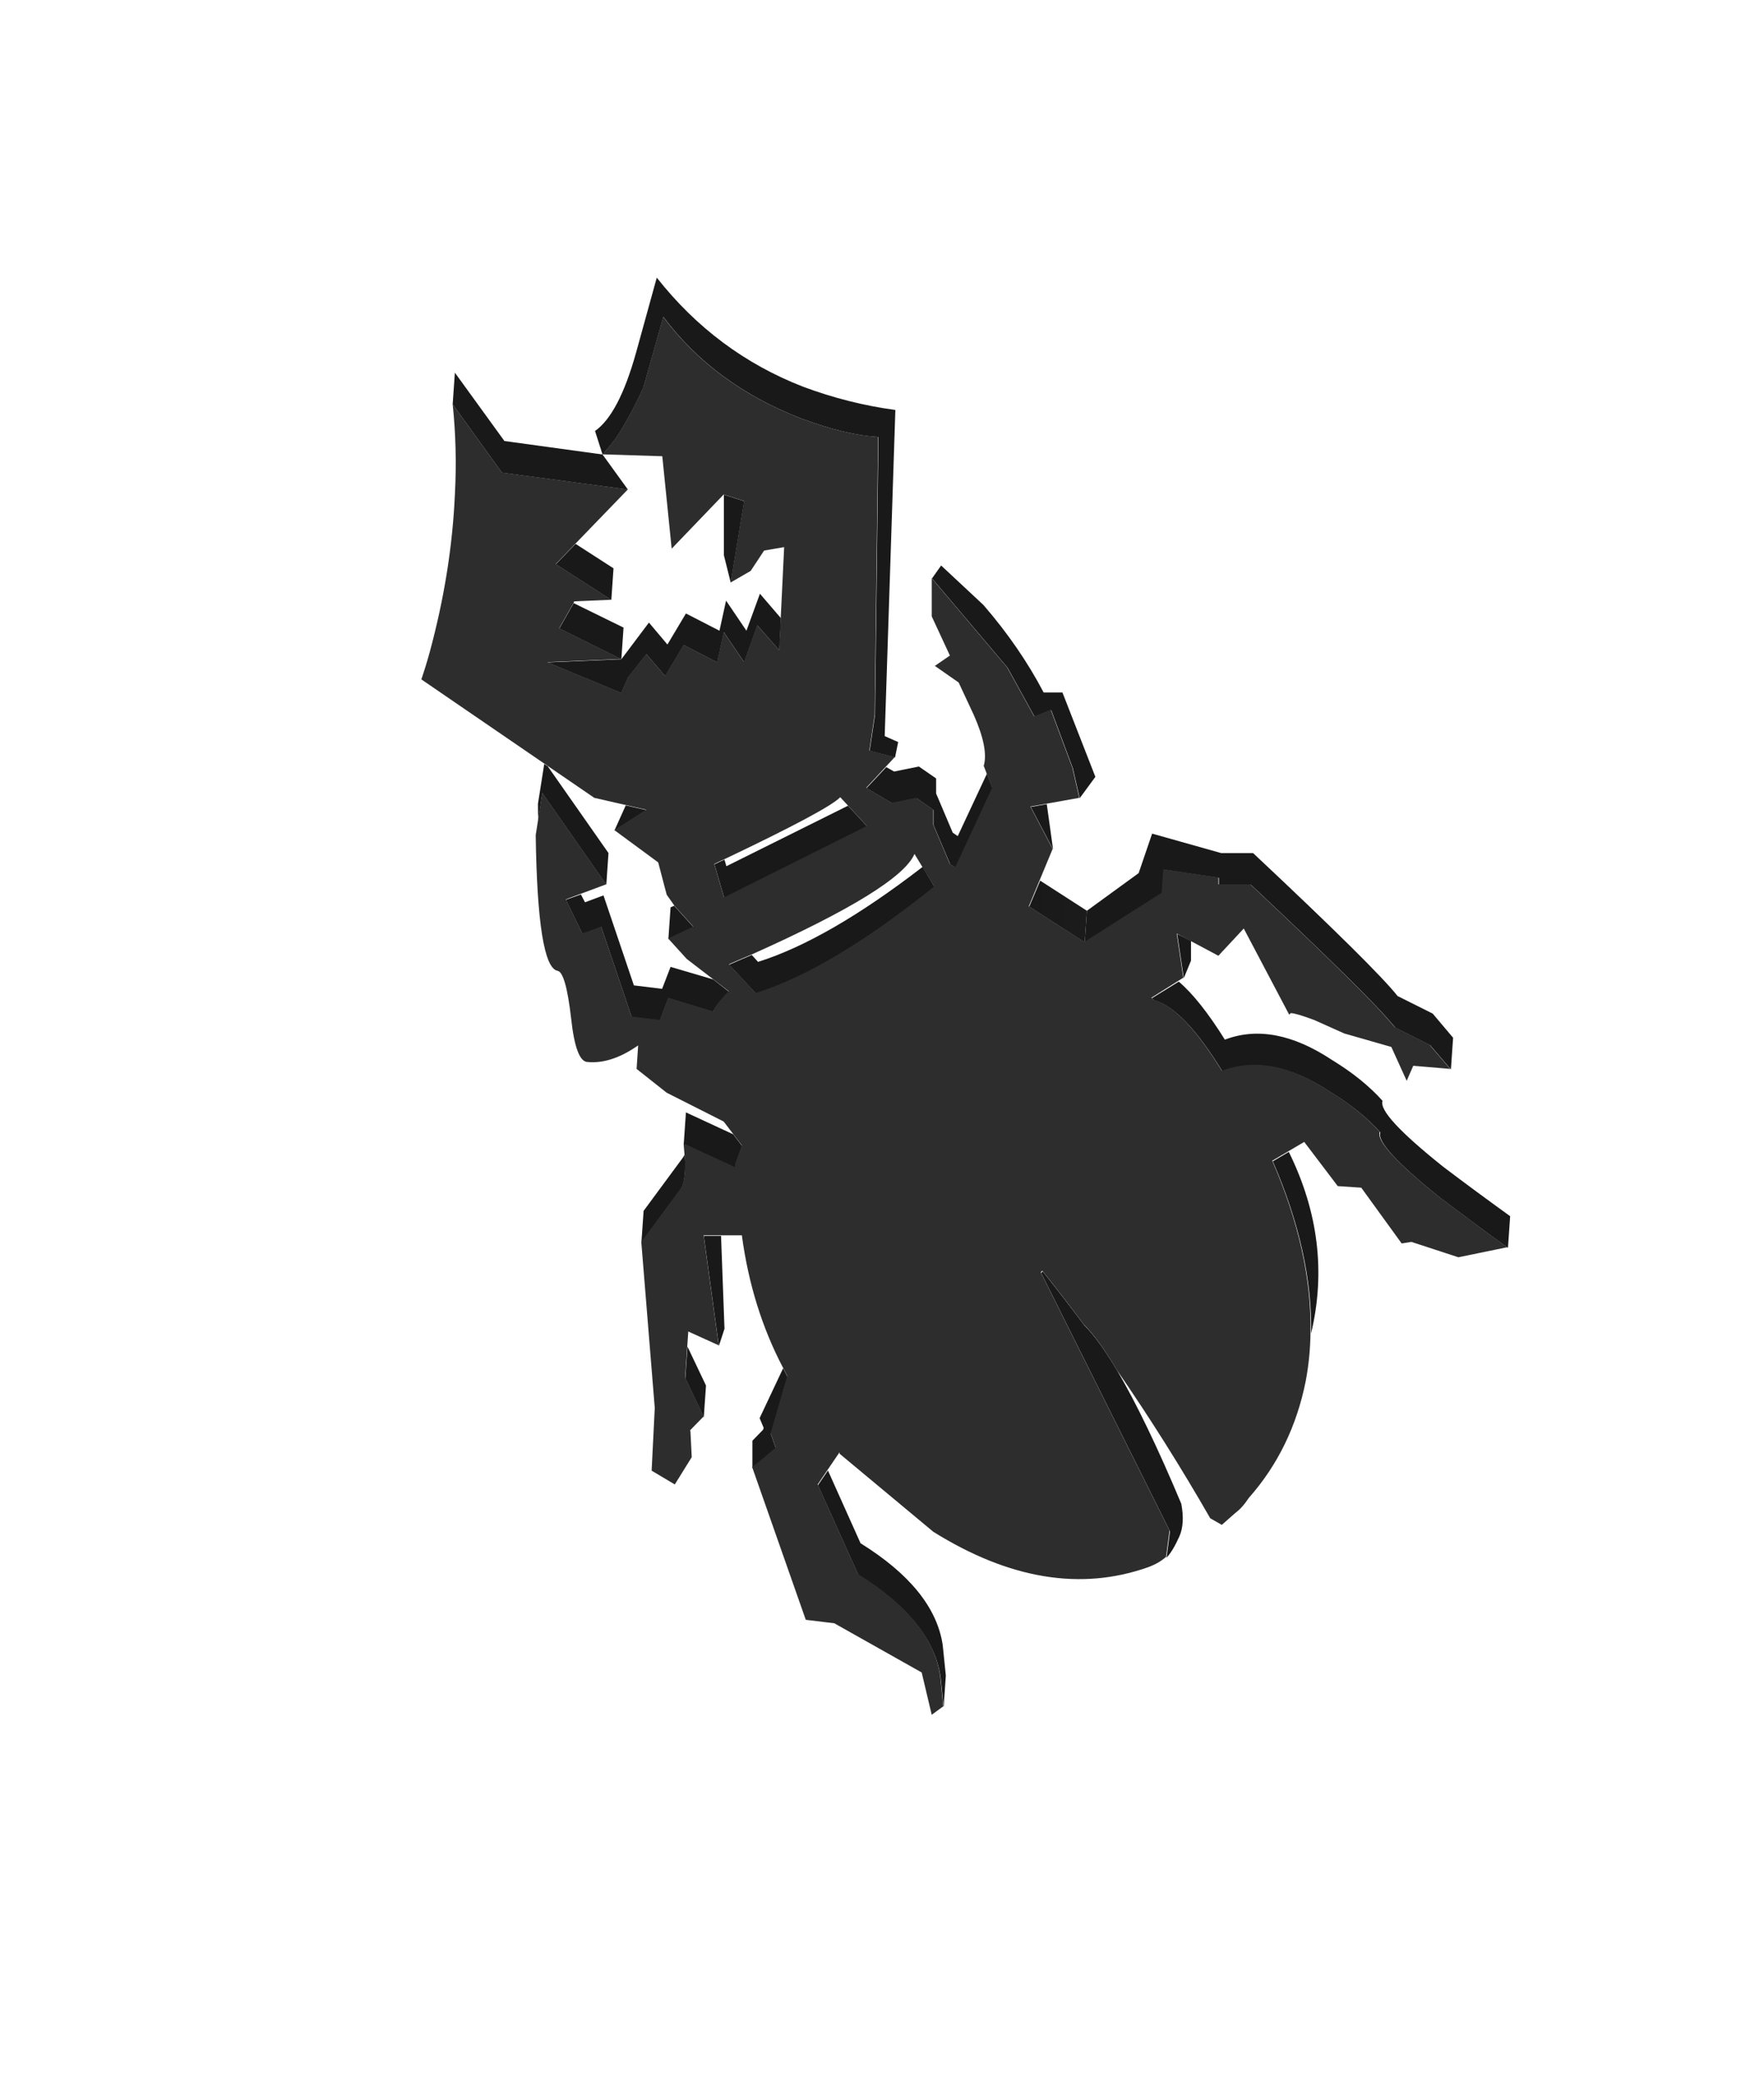 <svg xmlns="http://www.w3.org/2000/svg" xml:space="preserve" width="88.337" height="104.229" preserveAspectRatio="none">
    <defs>
        <linearGradient id="c" x1="93.85" x2="116.45" y1="181.25" y2="181.25" gradientUnits="userSpaceOnUse" spreadMethod="pad">
            <stop offset="0%" stop-color="#191919"/>
            <stop offset="100%" stop-color="#191919"/>
        </linearGradient>
        <linearGradient id="d" x1="130.775" x2="138.025" y1="153.85" y2="153.85" gradientUnits="userSpaceOnUse" spreadMethod="pad">
            <stop offset="0%" stop-color="#191919"/>
            <stop offset="100%" stop-color="#191919"/>
        </linearGradient>
        <linearGradient id="e" x1="58.25" x2="78.65" y1="209.05" y2="209.05" gradientUnits="userSpaceOnUse" spreadMethod="pad">
            <stop offset="0%" stop-color="#191919"/>
            <stop offset="100%" stop-color="#191919"/>
        </linearGradient>
        <linearGradient id="f" x1="47.8" x2="53.4" y1="181.85" y2="181.85" gradientUnits="userSpaceOnUse" spreadMethod="pad">
            <stop offset="0%" stop-color="#191919"/>
            <stop offset="100%" stop-color="#191919"/>
        </linearGradient>
        <linearGradient id="g" x1="40.05" x2="43.35" y1="161.55" y2="161.55" gradientUnits="userSpaceOnUse" spreadMethod="pad">
            <stop offset="0%" stop-color="#191919"/>
            <stop offset="100%" stop-color="#191919"/>
        </linearGradient>
        <linearGradient id="h" x1="37.1" x2="40.4" y1="176.05" y2="176.05" gradientUnits="userSpaceOnUse" spreadMethod="pad">
            <stop offset="0%" stop-color="#191919"/>
            <stop offset="100%" stop-color="#191919"/>
        </linearGradient>
        <linearGradient id="i" x1="30.1" x2="37.1" y1="146.8" y2="146.8" gradientUnits="userSpaceOnUse" spreadMethod="pad">
            <stop offset="0%" stop-color="#191919"/>
            <stop offset="100%" stop-color="#191919"/>
        </linearGradient>
        <linearGradient id="j" x1="36.85" x2="46.15" y1="137.5" y2="137.5" gradientUnits="userSpaceOnUse" spreadMethod="pad">
            <stop offset="0%" stop-color="#191919"/>
            <stop offset="100%" stop-color="#191919"/>
        </linearGradient>
        <linearGradient id="k" x1="18.05" x2="44.05" y1="108.4" y2="108.4" gradientUnits="userSpaceOnUse" spreadMethod="pad">
            <stop offset="0%" stop-color="#191919"/>
            <stop offset="100%" stop-color="#191919"/>
        </linearGradient>
        <linearGradient id="l" x1="44.075" x2="76.825" y1="104.05" y2="104.05" gradientUnits="userSpaceOnUse" spreadMethod="pad">
            <stop offset="0%" stop-color="#191919"/>
            <stop offset="35.686%" stop-color="#191919"/>
            <stop offset="100%" stop-color="#191919"/>
        </linearGradient>
        <linearGradient id="m" x1="41.725" x2="66.075" y1="91.55" y2="91.55" gradientUnits="userSpaceOnUse" spreadMethod="pad">
            <stop offset="0%" stop-color="#191919"/>
            <stop offset="55.294%" stop-color="#191919"/>
        </linearGradient>
        <linearGradient id="n" x1="13.575" x2="24.825" y1="87.15" y2="87.15" gradientUnits="userSpaceOnUse" spreadMethod="pad">
            <stop offset="0%" stop-color="#191919"/>
            <stop offset="100%" stop-color="#191919"/>
        </linearGradient>
        <linearGradient id="o" x1="16.975" x2="27.225" y1="56.35" y2="56.35" gradientUnits="userSpaceOnUse" spreadMethod="pad">
            <stop offset="0%" stop-color="#191919"/>
            <stop offset="100%" stop-color="#191919"/>
        </linearGradient>
        <linearGradient id="p" x1="15.075" x2="52.325" y1="58.3" y2="58.3" gradientUnits="userSpaceOnUse" spreadMethod="pad">
            <stop offset="0%" stop-color="#191919"/>
            <stop offset="100%" stop-color="#191919"/>
        </linearGradient>
        <linearGradient id="A" x1="16.45" x2="25.65" y1="46.9" y2="46.9" gradientUnits="userSpaceOnUse" spreadMethod="pad">
            <stop offset="0%" stop-color="#191919"/>
            <stop offset="100%" stop-color="#191919"/>
        </linearGradient>
        <linearGradient id="B" x1="-.025" x2="27.925" y1="24.45" y2="24.45" gradientUnits="userSpaceOnUse" spreadMethod="pad">
            <stop offset="0%" stop-color="#191919"/>
            <stop offset="100%" stop-color="#191919"/>
        </linearGradient>
        <linearGradient id="C" x1="22.675" x2="71.025" y1="38.55" y2="38.55" gradientUnits="userSpaceOnUse" spreadMethod="pad">
            <stop offset="0%" stop-color="#191919"/>
            <stop offset="100%" stop-color="#191919"/>
        </linearGradient>
        <linearGradient id="D" x1="43.225" x2="46.475" y1="41.6" y2="41.6" gradientUnits="userSpaceOnUse" spreadMethod="pad">
            <stop offset="0%" stop-color="#191919"/>
            <stop offset="100%" stop-color="#191919"/>
        </linearGradient>
        <linearGradient id="R" x1="91.95" x2="159.55" y1="107.8" y2="107.8" gradientUnits="userSpaceOnUse" spreadMethod="pad">
            <stop offset="0%" stop-color="#191919"/>
            <stop offset="54.51%" stop-color="#232323"/>
            <stop offset="100%" stop-color="#191919"/>
        </linearGradient>
        <linearGradient id="S" x1="124.612" x2="161.887" y1="-1716.6" y2="-1716.6" gradientUnits="userSpaceOnUse" spreadMethod="pad">
            <stop offset="0%" stop-color="#191919"/>
            <stop offset="43.529%" stop-color="#191919"/>
            <stop offset="100%" stop-color="#191919"/>
        </linearGradient>
        <linearGradient id="U" x1="73.7" x2="93.8" y1="90.5" y2="90.5" gradientUnits="userSpaceOnUse" spreadMethod="pad">
            <stop offset="0%" stop-color="#191919"/>
            <stop offset="32.941%" stop-color="#191919"/>
            <stop offset="34.118%" stop-color="#191919"/>
            <stop offset="100%" stop-color="#191919"/>
        </linearGradient>
        <linearGradient id="V" x1="76.425" x2="102.475" y1="64.45" y2="64.45" gradientUnits="userSpaceOnUse" spreadMethod="pad">
            <stop offset="0%" stop-color="#191919"/>
            <stop offset="100%" stop-color="#191919"/>
        </linearGradient>
        <linearGradient id="W" x1="111.475" x2="168.625" y1="133.45" y2="133.45" gradientUnits="userSpaceOnUse" spreadMethod="pad">
            <stop offset="0%" stop-color="#191919"/>
            <stop offset="100%" stop-color="#191919"/>
        </linearGradient>
        <radialGradient id="X" cx="0" cy="0" r="179.944" fx="0" fy="0" gradientTransform="matrix(-.081 -.303 .243 -.065 43.774 54.775)" gradientUnits="userSpaceOnUse" spreadMethod="pad">
            <stop offset="26.667%" stop-color="#2d2d2d"/>
            <stop offset="76.863%" stop-color="#2d2d2d"/>
        </radialGradient>
        <filter id="b" width="1" height="1" x="0" y="0" color-interpolation-filters="sRGB">
            <feColorMatrix in="SourceGraphic" result="result1" values="1 0 0 0 0 0 1 0 0 0 0 0 1 0 0 0 0 0 0.92 0"/>
        </filter>
    </defs>
    <g filter="url(#a)" style="filter:url(#b)" transform="translate(22.669 13.9)scale(.314)">
        <path fill="url(#E)" d="M116.2 195.5q-5.6-13.35-10.2-21.2-2.95-4.95-5.3-7.3-3.25-4.35-6.6-8.55l-.25.25 20.55 41.2-.55 4.2q1-1.05 2.05-3.4.9-2.05.3-5.2" style="fill:url(#c)"/>
        <path fill="#191919" d="m116.6 111.7 1.15-2.8v-3.15l-2.2-1.1z"/>
        <path fill="url(#F)" d="m133.35 139.4-2.55 1.5q6.35 14.65 6.1 27.45 3.5-14.65-3.55-28.95" style="fill:url(#d)"/>
        <path fill="url(#G)" d="m59.85 190.2-1.6 2.35 6.45 14.3q11.75 7.3 13.1 16.2l.5 4.9.35-5.05-.5-4.9q-1.35-8.9-13.1-16.2z" style="fill:url(#e)"/>
        <path fill="url(#H)" d="m50.75 184.4 2.65-9.15q-.35-.7-.7-1.35l-3.75 7.95.65 1.55-.1.3-1.7 1.75v4.35l3.75-3.1z" style="fill:url(#f)"/>
        <path fill="url(#I)" d="m42.45 170.35.9-2.75-.55-14.8h-2.75z" style="fill:url(#g)"/>
        <path fill="url(#J)" d="m40.05 181.7.35-5.05-2.95-6.2-.35 5.05z" style="fill:url(#h)"/>
        <path fill="url(#K)" d="M37 139.8q-.15.35-.35.6l-6.2 8.4-.35 5.05 6.2-8.4q.8-1.05.8-4.3z" style="fill:url(#i)"/>
        <path fill="#191919" d="m35.35 100.15-.6.25-.35 5.05 4-1.9-2.95-3.25z"/>
        <path fill="url(#L)" d="m46.15 138.45-1.4-1.85-7.55-3.5-.35 5.05 8.25 3.8v-.55z" style="fill:url(#j)"/>
        <path fill="url(#M)" d="m44.05 113.85-2.5-1.95-6.8-2-1.35 3.5-4.5-.55-4.85-14.35-2.95 1.1-.65-1.25-2.4.85 2.65 5.45 3-1.1 4.85 14.35 4.5.55 1.35-3.55 7.25 2.2v-.25q.55-1.1 2.4-3" style="fill:url(#k)"/>
        <path fill="url(#N)" d="m76.85 97.15-1.9-3.2Q59.85 105.6 48.7 109.1l-1-1.1q-1.8.75-3.6 1.55l4.25 4.6q12-3.75 28.5-17" style="fill:url(#l)"/>
        <path fill="url(#O)" d="m43.65 93.85-.3-1.05q-.8.35-1.6.75l1.55 5.35 22.8-11.4-3.05-3.3Z" style="fill:url(#m)"/>
        <path fill="#191919" d="m27.6 84.15-1.8 4 5.1-3.25zm64.6.25 3.55 6.75-1-7.2z"/>
        <path fill="url(#P)" d="m14.6 77.55-1 6.35q0 1.3.05 2.55l.65-4.25 10.2 14.6.35-5.05-9.7-13.85Z" style="fill:url(#n)"/>
        <path fill="url(#Q)" d="m26.9 60.85.35-5.05-7.95-3.9-2.3 4.05Z" style="fill:url(#o)"/>
        <path fill="url(#T)" d="m31.3 55-4.4 5.85-11.8.5 11.8 4.9 1.05-2.45 2.95-3.75 3 3.5 2.95-4.95 5.35 2.75 1.05-4.8 3.25 4.8 2.1-5.9 3.5 4 .25-5.15L49 50.4l-2.15 5.9-3.25-4.8-1.05 4.8-5.35-2.75-2.95 4.95Z" style="fill:url(#p)"/>
        <path fill="url(#q)" d="m19.6 42.45-3.15 3.25 8.85 5.7.35-5.05z" style="fill:url(#A)"/>
        <path fill="url(#r)" d="M.35 15.15 0 20.2l7.85 10.9 20.1 2.7-4.05-5.6-15.65-2.15Z" style="fill:url(#B)"/>
        <path fill="url(#s)" d="M70.6 21.1q-7.45-1-14.7-3.7Q42 12 32.55 0l-3.3 11.95q-2.75 9.85-6.55 12.5l1.2 3.75q1-1.1 2.1-2.55 2.1-3.1 4.4-8.05l3.2-11.35q8.05 10.8 21.95 16.2 7.25 2.7 12.35 2.95l-.55 44.35-.85 5.7 4.05 1.05.5-2.45-2.15-.95z" style="fill:url(#C)"/>
        <path fill="url(#t)" d="M43.25 34.6v9.65l1.1 4.4 2.15-13z" style="fill:url(#D)"/>
        <path fill="url(#u)" d="m100.8 106 .35-5.05-7.45-4.8-1.75 4.15z" style="fill:url(#R)"/>
        <path fill="url(#v)" d="m111.55 88.65-2.15 6.3-8.25 6-.35 5.05 12.35-7.85.25-3.75 8.8 1.3v1.1h5.1q15.4 14.45 20.9 20.35 1.4 1.55 2.15 2.45l5.55 2.8 3.3 3.85.35-5.05-3.25-3.85-5.6-2.8q-3.6-4.55-23.05-22.8h-5.1z" style="fill:url(#S)"/>
        <path fill="url(#w)" d="m86.1 81.4-.9-2.3-4.65 9.95-.8-.55-2.65-6.25v-2.4l-2.75-1.9-3.95.8-1.25-.7L66 81.4l4.05 2.4L74 83l2.7 1.9v2.4l2.65 6.25.85.55z" style="fill:url(#U)"/>
        <path fill="url(#x)" d="M97.25 66.15h-3q-3.8-7.25-9.6-13.95l-6.75-6.3-1.45 2.05L88.5 62.2l4.3 7.8 2.65-1.05 3.45 9.25L100 83l2.5-3.4z" style="fill:url(#V)"/>
        <path fill="url(#y)" d="m168.3 154.7.35-5.05q-5.35-3.85-10.7-7.9-10.45-8.35-9.65-10.5-3.2-3.55-8.05-6.5-9.35-6.2-17.1-3.25-4-6.4-7.35-9.25l-4.3 2.65.3.3q4.8 1.3 10.95 11.35 7.75-2.95 17.15 3.25 4.85 2.95 8.05 6.5-.8 2.15 9.65 10.5 2.65 2 5.35 4 2.65 2 5.35 3.9" style="fill:url(#W)"/>
    </g>
    <path fill="url(#z)" d="M73.882 61.208q-.847-.627-1.679-1.255-3.279-2.62-3.028-3.295-1.004-1.114-2.526-2.04-2.95-1.945-5.381-1.02-1.93-3.153-3.436-3.56l-.094-.095 1.6-1.004-.33-2.212 2.087 1.114 1.271-1.365 2.275 4.314.078-.078q.251 0 1.177.345l1.506.675 2.354.674.769 1.695.329-.753 1.851.157-1.035-1.208-1.742-.88q-.235-.281-.674-.768-1.726-1.851-6.559-6.386h-1.6v-.345l-2.761-.408-.079 1.177-3.875 2.463-2.777-1.788 1.192-2.871-1.114-2.119 2.448-.439-.345-1.506-1.083-2.903-.831.33-1.35-2.448-3.78-4.471v1.914l.91 1.961-.754.518 1.192.831.754 1.616q.753 1.695.502 2.558l.423 1.098-1.851 3.985-.267-.172-.831-1.962v-.753l-.848-.596-1.24.251-1.27-.753 1.428-1.537-1.271-.33.267-1.789.172-13.916q-1.6-.079-3.875-.926-4.362-1.694-6.888-5.083l-1.003 3.56q-.722 1.554-1.38 2.526-.346.455-.66.8l2.997.095.47 4.628 2.605-2.714 1.02.33-.675 4.078 1.005-.58.674-1.02 1.004-.172-.25 5.161-1.1-1.254-.659 1.852-1.02-1.507-.33 1.507-1.678-.863-.926 1.553-.941-1.098-.926 1.176-.33.77-3.702-1.538 3.703-.157-3.107-1.538.722-1.27.031-.08 1.852-.078-2.777-1.788 3.608-3.734-6.307-.848-2.463-3.42q.235 2.244.11 4.534-.173 3.86-1.255 7.86-.189.691-.424 1.382l8.66 5.93 2.605.596-1.6 1.02 2.196 1.616.424 1.616.408.58.925 1.02-1.255.597.926 1.02 2.102 1.616q-.58.596-.753.941v.078l-2.275-.69-.423 1.114-1.412-.173-1.522-4.502-.942.345-.831-1.71 2.024-.754-3.2-4.58-.33 2.117q.094 6.621 1.098 6.794.408.078.674 2.369.236 2.196.832 2.196 1.177.11 2.526-.831l-.078 1.177 1.506 1.192 2.855 1.443.91 1.193-.33.926v.172l-2.588-1.192.078.941q0 1.02-.25 1.35l-1.946 2.635.675 8.316-.157 3.138 1.16.69.848-1.365-.063-1.27-.015-.08.674-.69-.926-1.945.157-2.307 1.522.69-.753-5.506h1.914q.487 3.624 2.056 6.62.11.205.22.424l-.832 2.872.25.721-1.176.973 2.683 7.64 1.428.173 4.377 2.464.502 2.118.58-.424-.156-1.537q-.424-2.793-4.11-5.084l-2.025-4.487 1.098-1.616v.078l4.692 3.907q5.71 3.562 10.763 1.773.549-.204.894-.518l.173-1.318-6.449-12.928.079-.078q1.05 1.318 2.07 2.683.738.737 1.664 2.29 2.479 3.593 4.675 7.421l.58.33.675-.596q.346-.251.675-.753 2.18-2.464 2.855-5.868.22-1.177.236-2.4.078-4.017-1.914-8.614l1.6-.942 1.679 2.213 1.177.078 2.024 2.793.486-.079 2.353.77 2.448-.503q-.847-.596-1.679-1.224M35.851 43.244q.25-.126.502-.236 5.209-2.479 5.805-3.106l1.333 1.443-7.154 3.577zm.737 5.02q.565-.25 1.13-.486 7.437-3.326 8.158-5.036l.989 1.631q-5.178 4.158-8.943 5.335z" style="fill:url(#X);stroke-width:.314" transform="translate(-.081 .011)"/>
</svg>
